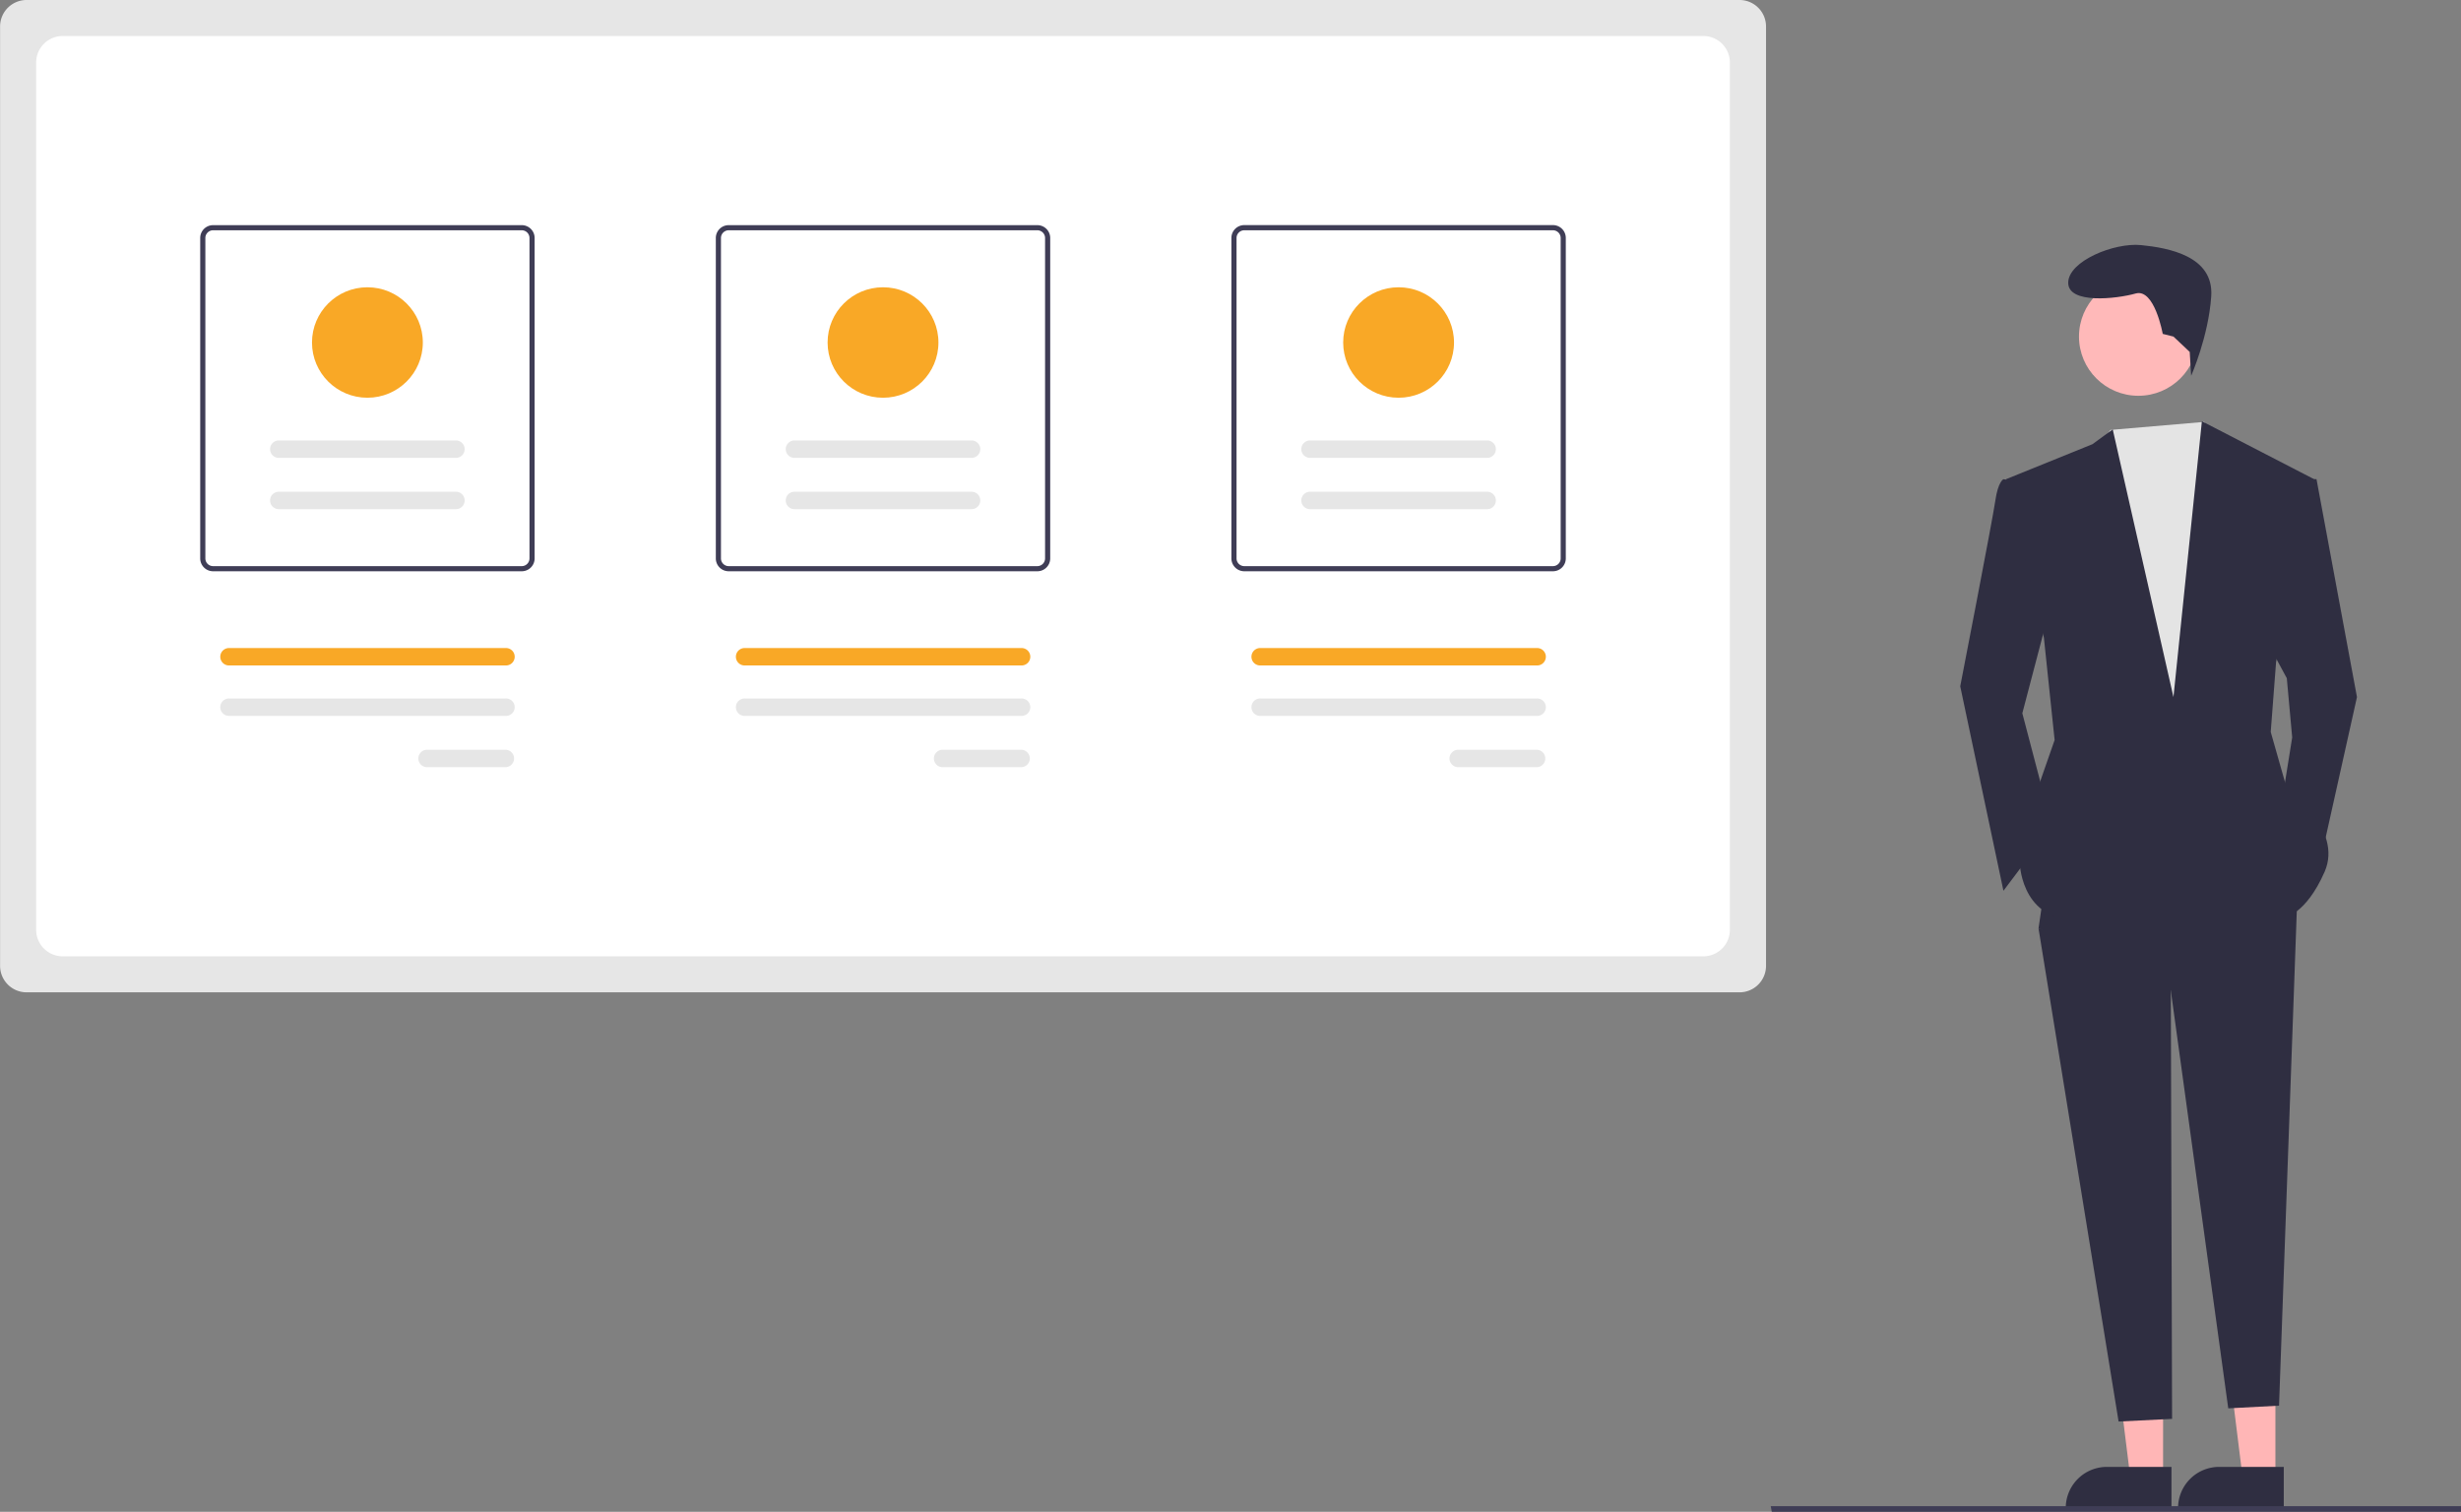 <svg id="bb6f3724-1c9c-43de-b808-32b364d0d15c" xmlns="http://www.w3.org/2000/svg" viewBox="0 0 918.33 564.14"><rect x="0" y="0" width="918.33" height="564.14" fill="#808080" stroke="none"/><defs><style>.cls-1{fill:#e6e6e6}.cls-3{fill:#3f3d56}.cls-4{fill:#f9a826}.cls-5{fill:#ffb6b6}.cls-6{fill:#2f2e41}</style></defs><path class="cls-1" d="M11.86 373.3h639.22a9.89 9.89 0 009.89-9.86V12.86A9.89 9.89 0 00651.08 3H11.86A9.89 9.89 0 002 12.86v350.58a9.89 9.89 0 009.86 9.86z" transform="translate(-1.97 -3)"/><path d="M25.35 359.86h612.24a9.89 9.89 0 009.89-9.86V26.3a9.89 9.89 0 00-9.89-9.86H25.35a9.89 9.89 0 00-9.89 9.86V350a9.89 9.89 0 009.89 9.86z" transform="translate(-1.97 -3)" fill="#fff"/><path class="cls-3" d="M466.27 216.17h115.19a4.79 4.79 0 004.79-4.78V91.8a4.79 4.79 0 00-4.79-4.8H466.27a4.8 4.8 0 00-4.8 4.78v119.61a4.8 4.8 0 004.8 4.78zM581.46 88.93a2.89 2.89 0 012.88 2.87v119.59a2.89 2.89 0 01-2.88 2.87H466.27a2.89 2.89 0 01-2.88-2.87V91.8a2.89 2.89 0 012.88-2.87zM273.88 216.17h115.18a4.79 4.79 0 004.8-4.78V91.8a4.79 4.79 0 00-4.8-4.78H273.88a4.79 4.79 0 00-4.8 4.78v119.59a4.79 4.79 0 004.8 4.78zM389.06 88.93a2.89 2.89 0 012.88 2.87v119.59a2.89 2.89 0 01-2.88 2.87H273.88a2.89 2.89 0 01-2.88-2.87V91.8a2.89 2.89 0 012.88-2.87zM81.48 216.17h115.19a4.8 4.8 0 004.8-4.78V91.8a4.8 4.8 0 00-4.8-4.78H81.48a4.8 4.8 0 00-4.8 4.78v119.59a4.8 4.8 0 004.8 4.78zM196.67 88.93a2.89 2.89 0 012.88 2.87v119.59a2.89 2.89 0 01-2.88 2.87H81.48a2.89 2.89 0 01-2.88-2.87V91.8a2.89 2.89 0 012.88-2.87z" transform="translate(-1.97 -3)"/><path class="cls-1" d="M546.11 289.28a3.25 3.25 0 110-6.5h29.24a3.25 3.25 0 110 6.5h-29.24zM472.38 270.14a3.25 3.25 0 110-6.49h103a3.25 3.25 0 110 6.49zM353.71 289.28a3.25 3.25 0 110-6.5H383a3.25 3.25 0 110 6.5h-29.29zM280 270.14a3.25 3.25 0 110-6.49h103a3.25 3.25 0 110 6.49zM161.32 289.28a3.25 3.25 0 110-6.5h29.23a3.25 3.25 0 110 6.5h-29.23zM87.6 270.14a3.25 3.25 0 110-6.49h103a3.25 3.25 0 110 6.49h-103z" transform="translate(-1.97 -3)"/><path class="cls-4" d="M472.38 251.32a3.25 3.25 0 110-6.49h103a3.25 3.25 0 110 6.49h-103zM280 251.32a3.25 3.25 0 110-6.49h103a3.25 3.25 0 110 6.49H280zM87.6 251.32a3.25 3.25 0 110-6.49h103a3.25 3.25 0 110 6.49z" transform="translate(-1.97 -3)"/><path class="cls-1" d="M490.81 193a3.25 3.25 0 110-6.5h66.1a3.25 3.25 0 110 6.5h-66.1zM490.81 173.86a3.25 3.25 0 110-6.5h66.1a3.25 3.25 0 110 6.5z" transform="translate(-1.97 -3)"/><ellipse class="cls-4" cx="521.89" cy="127.81" rx="20.68" ry="20.61"/><path class="cls-1" d="M298.42 193a3.25 3.25 0 110-6.5h66.1a3.25 3.25 0 010 6.5zM298.42 173.86a3.25 3.25 0 110-6.5h66.1a3.25 3.25 0 110 6.5z" transform="translate(-1.97 -3)"/><ellipse class="cls-4" cx="329.5" cy="127.81" rx="20.68" ry="20.61"/><path class="cls-1" d="M106 193a3.25 3.25 0 110-6.5h66.11a3.25 3.25 0 110 6.5zM106 173.86a3.25 3.25 0 110-6.5h66.11a3.25 3.25 0 110 6.5z" transform="translate(-1.97 -3)"/><ellipse class="cls-4" cx="137.1" cy="127.81" rx="20.68" ry="20.61"/><path class="cls-5" d="M849.08 551.37h-12.24l-5.82-47.04h18.06v47.04z"/><path class="cls-6" d="M854.17 550.39h-24.1a15.34 15.34 0 00-15.35 15.31v.5h39.45z" transform="translate(-1.97 -3)"/><path class="cls-5" d="M807.16 551.37h-12.23l-5.82-47.04h18.06l-.01 47.04z"/><path class="cls-6" d="M812.26 550.39h-24.1a15.34 15.34 0 00-15.35 15.31v.5h39.45z" transform="translate(-1.97 -3)"/><path class="cls-6" d="M760.68 346.45l29.88 184.01 19.96-.99-.5-168.96-49.34-14.06z"/><path class="cls-6" d="M843.21 293.24l-72.51 1-8.05 55.21L812 372.54l21.45 156 18.95-1 6.93-193.09z" transform="translate(-1.97 -3)"/><ellipse cx="797.94" cy="125.6" rx="22.16" ry="22.09" fill="#ffb9b9"/><path fill="#e4e4e4" d="M787.57 160.43l-12.79 16.36 6.04 125.49 47.33-1 8.06-109.43-10.07-28.11-3.65-6.3-34.92 2.99z"/><path class="cls-6" d="M767.68 227l-11.07 42.16 11.07 42.17-18.12 24.07-16.12-76.3s12.09-62.24 13.09-69.27 3-8 3-8l8.05 1z" transform="translate(-1.97 -3)"/><path class="cls-6" d="M846.28 240.04l7.05 13.05 2.01 22.09-4.02 25.09 14.09 23.1 14.1-63.25-15.1-81.32h-6.05l-12.08 61.24z"/><path class="cls-6" d="M819.07 134.32l.53 8.92s6.49-14.64 7.5-29.7-16.1-18.07-26.18-19.08-27.19 6-27.19 14.06 18.12 6 25.17 4 10.1 15.07 10.1 15.07l4 1zM764.66 241l4 38.15-8.06 23.09-5 22.09s0 21.08 20.14 22.08 78.55-1 78.55-1 8.06-1 15.11-17.07-14.1-31.12-14.1-31.12l-6-21.08 2-26.1 14.1-68.27-41.79-21.58L813 263.12l-22.66-99.89-7.55 5.52-32.23 13.05z" transform="translate(-1.97 -3)"/><path class="cls-3" d="M661.14 564.14h257.19v-2.1H660.76l.38 2.1z"/></svg>